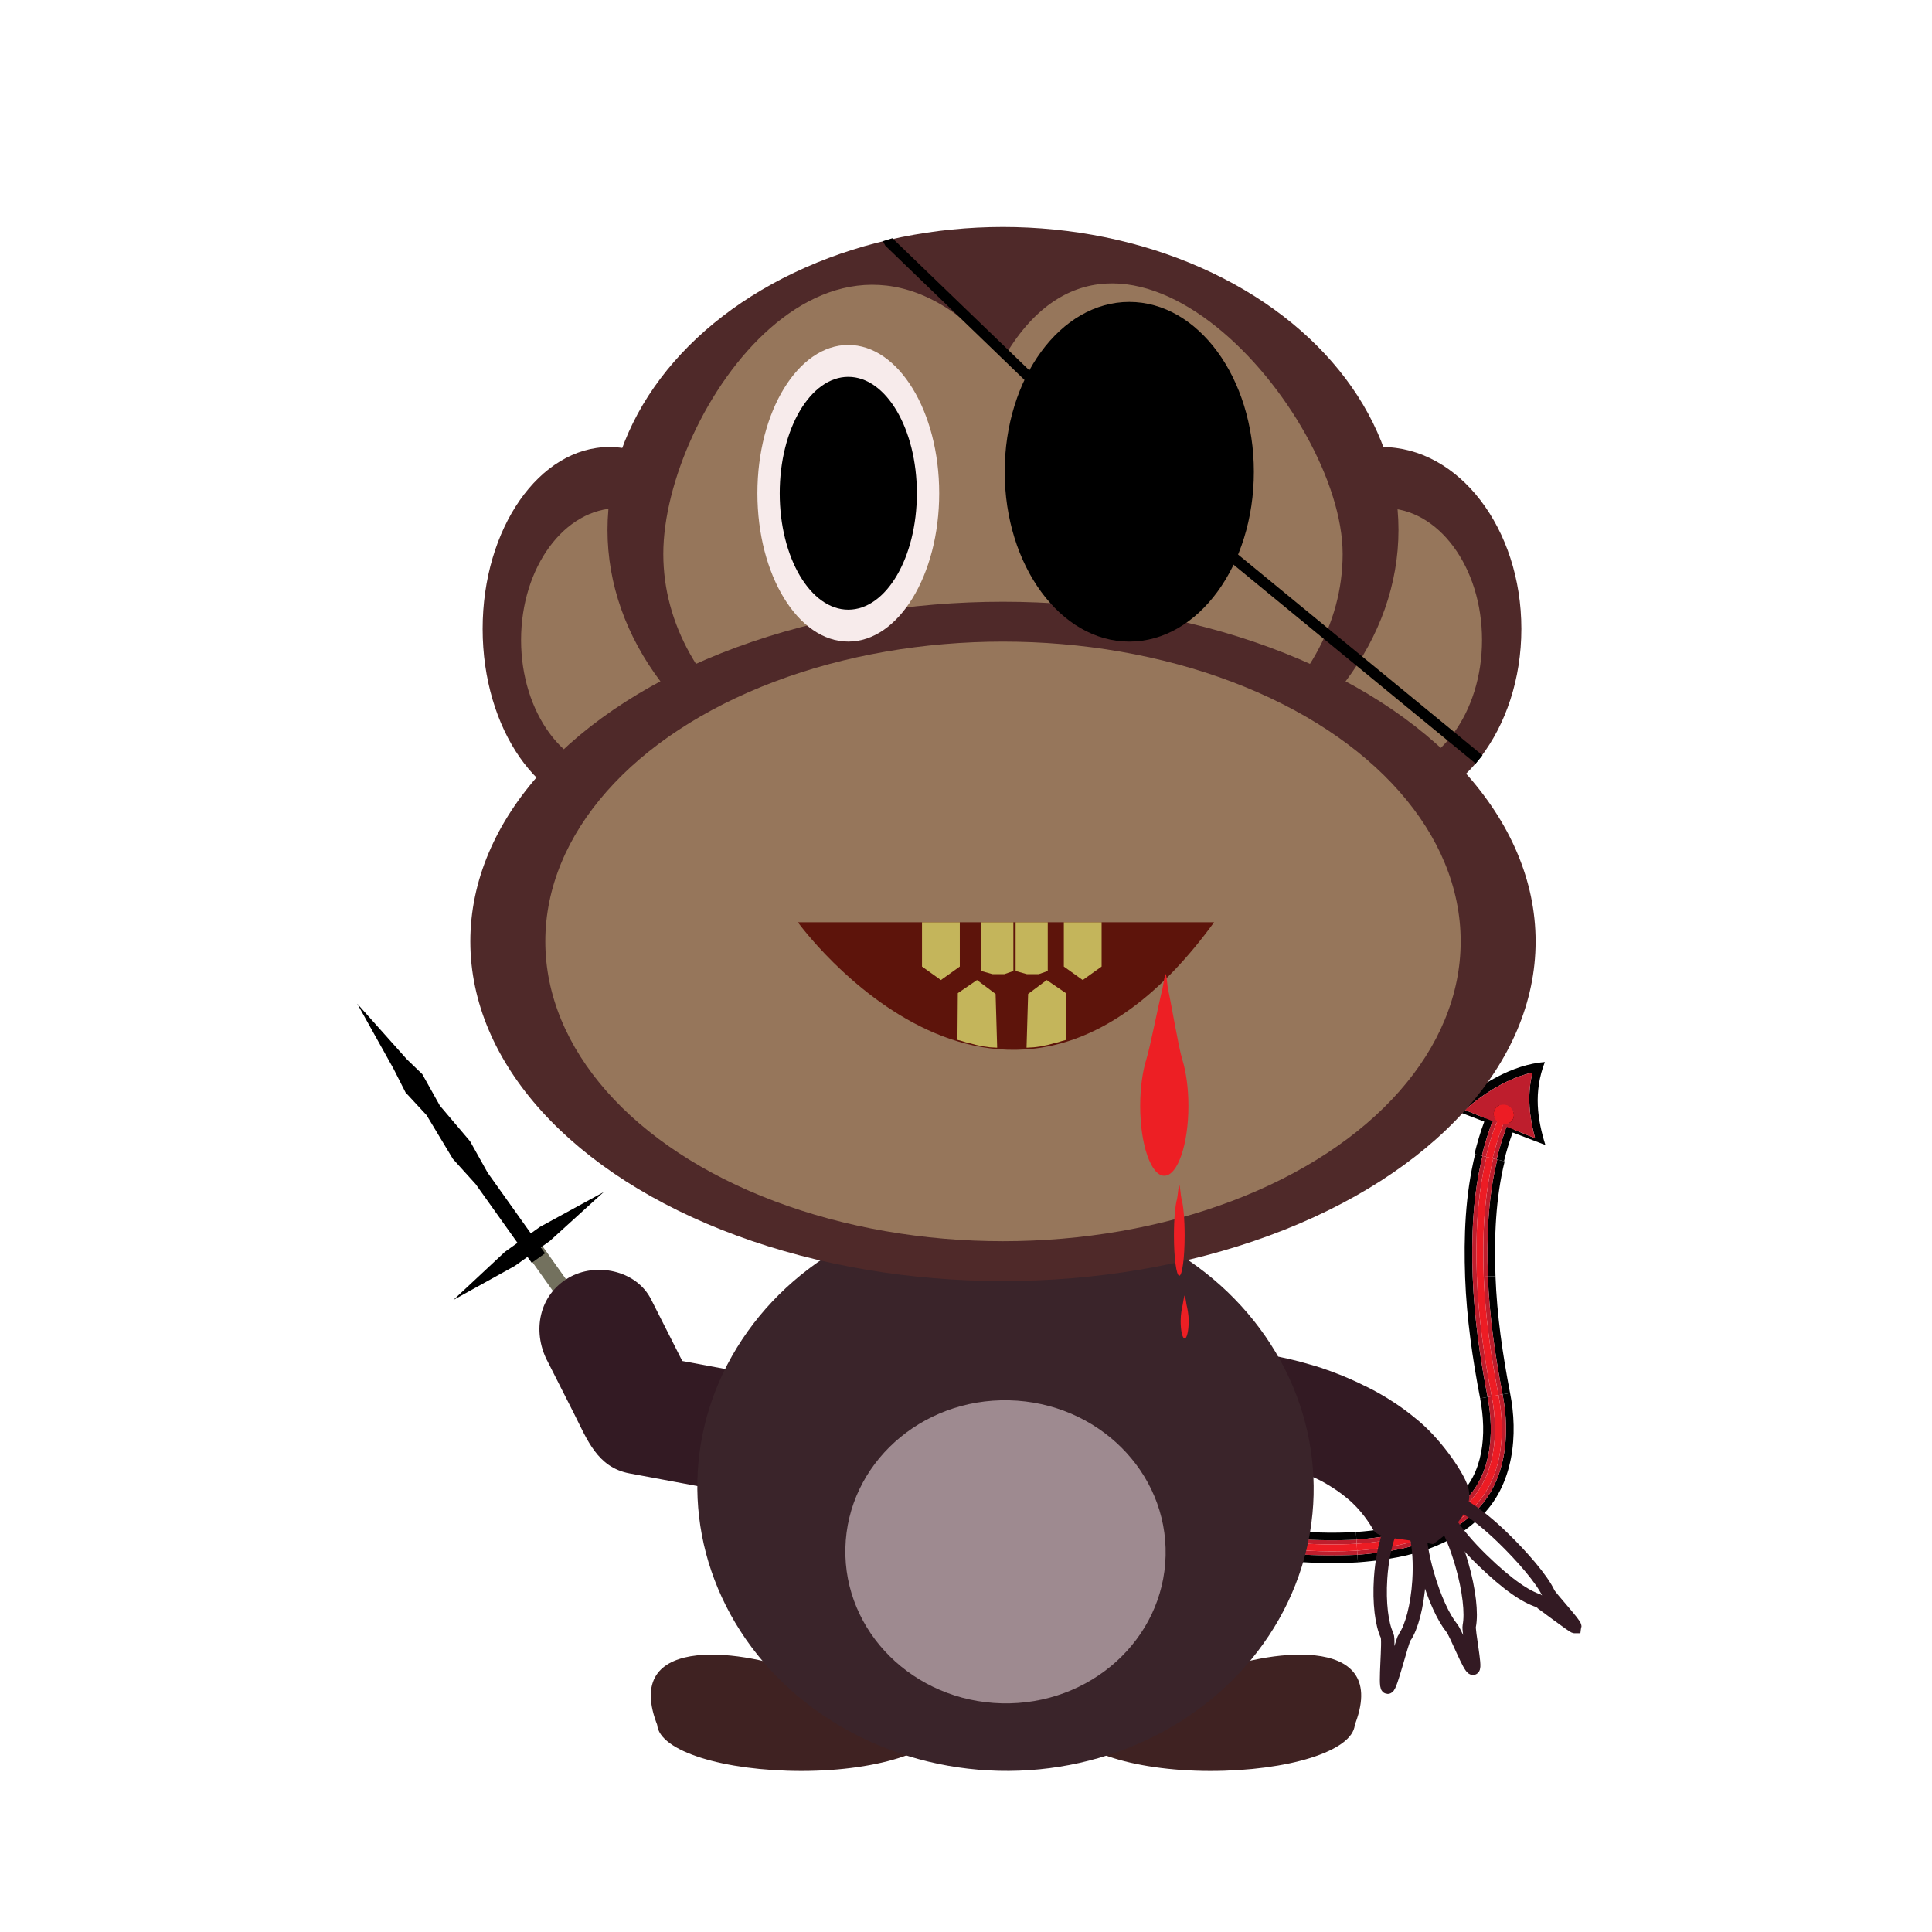 <svg:svg xmlns:dc="http://purl.org/dc/elements/1.1/" xmlns:ns2="http://web.resource.org/cc/" xmlns:rdf="http://www.w3.org/1999/02/22-rdf-syntax-ns#" xmlns:svg="http://www.w3.org/2000/svg" enable-background="new 0 0 441 645" height="721.127" version="1.1" viewBox="-161.581 -60.094 721.127 721.127" width="721.127" x="0px" y="0px" xml:space="preserve">
<svg:g id="tail">
	<svg:path d="m457 573.9" fill="none" stroke="#60414D" stroke-linecap="round" stroke-width="30" />
				<svg:path d="m344.98 518.68c-15.096 0.869-30.136-0.434-44.962-3.338l-0.335 1.521c15.022 2.939 30.104 4.241 45.396 3.363l-0.1-1.54z" fill="#BE1E2D" />
				<svg:path d="m344.8 515.86l-0.083-1.302c-14.577 0.854-29.504-0.443-43.813-3.25l-0.28 1.274-0.056 0.252c14.506 2.844 29.476 4.144 44.249 3.283l-0.02-0.25z" fill="#BE1E2D" />
				<svg:path d="m344.97 518.41l-0.146-2.292c-14.773 0.86-29.743-0.439-44.249-3.283l-0.493 2.243-0.057 0.256c14.826 2.904 29.866 4.207 44.962 3.338l-0.01-0.27z" fill="#ED1C24" />
				<svg:path d="m305.75 520.85c-2.218-0.354-4.332-0.733-6.676-1.223l2.441-11.086c1.886 0.393 4.008 0.781 6.047 1.103l-1.81 11.21z" fill="#010101" />
				<svg:polygon fill="#BE1E2D" points="308.33 521.18 305.09 520.68 306.94 509.48 309.99 509.96" />
				<svg:path d="m345.25 522.8l-0.165-2.577c-15.291 0.878-30.373-0.424-45.396-3.363l-0.554 2.515-0.057 0.255c15.379 3.008 30.538 4.314 46.187 3.428l-0.01-0.27z" fill="#010101" />
				<svg:path d="m344.54 511.73c-14.22 0.845-29.07-0.45-43.022-3.189l-0.61 2.77c14.31 2.807 29.236 4.104 43.813 3.25l-0.18-2.83z" fill="#010101" />
					<svg:path d="m390.16 506.61l-1.791-1.86c-11.987 11.322-28.305 14.326-43.282 15.479l0.164 2.569 0.017 0.261c15.287-1.207 32.171-4.151 45.071-16.263l-0.18-0.19z" fill="#010101" />
					<svg:path d="m382.46 498.62c-9.256 8.954-23.875 12.128-37.924 13.109l0.181 2.83c14.358-1.037 29.544-4.153 39.71-13.896l-1.97-2.04z" fill="#010101" />
					<svg:path d="m387.29 503.64c-11.49 10.89-27.498 13.921-42.306 15.041l0.1 1.555c14.978-1.152 31.295-4.156 43.282-15.479l-1.07-1.12z" fill="#BE1E2D" />
					<svg:path d="m385.34 501.61l-0.905-0.94c-10.166 9.743-25.352 12.859-39.71 13.896l0.083 1.302 0.017 0.258c14.529-1.068 30.026-4.153 40.694-14.33l-0.18-0.19z" fill="#BE1E2D" />
					<svg:path d="m387.11 503.45l-1.594-1.654c-10.668 10.177-26.165 13.262-40.694 14.33l0.146 2.292 0.017 0.262c14.808-1.12 30.815-4.151 42.306-15.041l-0.2-0.19z" fill="#ED1C24" />
					<svg:path d="m401.8 459.9l-2.542 0.454c2.904 14.68 1.574 33.01-10.882 44.402l1.786 1.854 0.182 0.188c13.416-12.305 14.714-31.919 11.71-46.945l-0.26 0.06z" fill="#010101" />
					<svg:path d="m390.88 461.85c2.601 13.646 1.165 28.126-8.413 36.772l1.967 2.043c10.537-9.56 11.939-25.323 9.237-39.313l-2.8 0.5z" fill="#010101" />
					<svg:path d="m397.73 460.63c2.847 14.491 1.494 32.119-10.437 43.007l1.081 1.123c12.456-11.393 13.786-29.723 10.882-44.402l-1.52 0.27z" fill="#BE1E2D" />
					<svg:path d="m394.95 461.12l-1.284 0.229c2.702 13.99 1.3 29.754-9.237 39.313l0.905 0.94 0.179 0.186c11.065-10.063 12.449-26.534 9.691-40.714l-0.26 0.04z" fill="#BE1E2D" />
					<svg:path d="m397.47 460.67l-2.262 0.404c2.758 14.18 1.374 30.65-9.691 40.714l1.594 1.654 0.181 0.188c11.931-10.888 13.283-28.516 10.437-43.007l-0.26 0.06z" fill="#ED1C24" />
					<svg:path d="m396.36 416.25l-2.58 0.106c0.549 14.766 2.659 29.329 5.481 43.995l2.534-0.452 0.258-0.046c-2.821-14.677-4.891-29.002-5.436-43.614h-0.25z" fill="#010101" />
					<svg:path d="m385.28 416.71c0.554 15.227 2.782 30.507 5.6 45.144l2.791-0.498c-2.817-14.647-5.006-29.689-5.557-44.762l-2.83 0.12z" fill="#010101" />
					<svg:path d="m392.23 416.42c0.548 14.85 2.678 29.545 5.497 44.206l1.534-0.274c-2.822-14.666-4.933-29.229-5.481-43.995l-1.55 0.06z" fill="#BE1E2D" />
					<svg:path d="m389.42 416.54l-1.304 0.054c0.551 15.072 2.739 30.114 5.557 44.762l1.284-0.229 0.254-0.045c-2.817-14.652-4.984-29.563-5.533-44.552l-0.26 0.01z" fill="#BE1E2D" />
					<svg:path d="m391.97 416.43l-2.295 0.094c0.549 14.988 2.716 29.899 5.533 44.552l2.262-0.404 0.258-0.046c-2.819-14.661-4.949-29.356-5.497-44.206l-0.26 0.02z" fill="#ED1C24" />
					<svg:path d="m399.79 373.31l-2.509-0.609c-3.471 14.117-4.025 28.972-3.498 43.657l2.572-0.105 0.262-0.011c-0.522-14.496 0.04-29.139 3.424-42.871l-0.24-0.07z" fill="#010101" />
					<svg:path d="m389.02 370.69c-3.737 15.269-4.274 30.758-3.739 46.014l2.834-0.116c-0.532-15.065 0.012-30.344 3.661-45.229l-2.75-0.66z" fill="#010101" />
					<svg:path d="m395.78 372.34c-3.521 14.326-4.075 29.297-3.549 44.087l1.558-0.064c-0.527-14.686 0.027-29.54 3.498-43.657l-1.51-0.37z" fill="#BE1E2D" />
					<svg:path d="m393.04 371.67l-1.268-0.308c-3.649 14.885-4.193 30.163-3.661 45.229l1.304-0.054 0.258-0.011c-0.53-14.961 0.018-30.122 3.618-44.796l-0.25-0.06z" fill="#BE1E2D" />
					<svg:path d="m395.52 372.27l-2.231-0.542c-3.601 14.674-4.148 29.835-3.618 44.796l2.295-0.094 0.261-0.011c-0.526-14.79 0.027-29.761 3.549-44.087l-0.25-0.07z" fill="#ED1C24" />
					<svg:path d="m407.53 352.64l-2.21-1.328c-3.96 6.455-6.432 13.848-8.279 21.326l2.506 0.608 0.246 0.06c1.795-7.273 4.196-14.422 7.955-20.535l-0.23-0.14z" fill="#010101" />
					<svg:path d="m398.02 346.93c-4.566 7.484-7.251 15.612-9.257 23.706l2.759 0.671c1.954-7.89 4.567-15.772 8.932-22.913l-2.43-1.47z" fill="#010101" />
					<svg:path d="m403.98 350.51c-4.071 6.644-6.582 14.172-8.459 21.763l1.519 0.369c1.848-7.479 4.319-14.871 8.279-21.326l-1.34-0.8z" fill="#BE1E2D" />
					<svg:path d="m401.57 349.06l-1.114-0.671c-4.364 7.141-6.978 15.023-8.932 22.913l1.265 0.307 0.254 0.062c1.925-7.776 4.499-15.523 8.752-22.476l-0.23-0.13z" fill="#BE1E2D" />
					<svg:path d="m403.76 350.38l-1.962-1.18c-4.253 6.952-6.827 14.699-8.752 22.476l2.225 0.54 0.254 0.062c1.877-7.591 4.388-15.119 8.459-21.763l-0.23-0.14z" fill="#ED1C24" />
				<svg:path d="m395.6 358.39l-10.463-4.206c7.633-6.597 16.418-11.961 25.267-13.938-2.119 8.726-1.067 16.942 0.991 24.493l-10.535-4.235-0.462 1.098 2.645 1.013 12.202 4.672c-2.947-9.346-4.546-19.765-0.206-30.978-11.889 0.911-24.564 8.252-34.679 17.62l12.097 4.632 2.647 1.014 0.5-1.17z" fill="#010101" />
				<svg:path d="m411.39 364.74c-2.059-7.551-3.11-15.768-0.991-24.493-8.849 1.977-17.634 7.341-25.267 13.938l10.463 4.206 1.439 0.578 0.197-0.471c-1.186-1.021-1.639-2.719-0.997-4.238 0.851-1.927 3.293-2.583 5.12-1.578 1.893 1.036 2.591 3.111 1.848 4.808-0.568 1.361-2.035 2.089-3.606 1.978l-0.191 0.455 1.45 0.583 10.54 4.22z" fill="#BE1E2D" />
				<svg:path d="m403.2 357.49c0.743-1.696 0.045-3.771-1.848-4.808-1.827-1.005-4.27-0.349-5.12 1.578-0.642 1.52-0.188 3.217 0.997 4.238 0.316 0.276 0.678 0.517 1.097 0.687 0.417 0.169 0.841 0.249 1.268 0.282 1.57 0.11 3.04-0.62 3.6-1.98z" fill="#ED1C24" />
	<svg:path d="m457 586" fill="none" stroke="#60414D" stroke-linecap="round" stroke-width="30" />
</svg:g>
<svg:g id="Layer_2">
					<svg:path d="m284.46 462.62c5.106 12.498 7.338 19.445 12.804 20.335 2.927 0.474 11.825 1.776 19.385 4.007 7.658 2.096 13.63 5.094 13.626 5.073 0.021-0.047 6.111 2.961 11.092 7.209 5.106 4.18 8.53 9.669 9.583 11.594 1.987 3.501 8.909 2.926 22.348 5.421 10.949-7.717 15.948-15.254 12.421-23.097-1.697-4.293-9.473-16.403-19.189-24.039-9.488-7.862-19.095-12.113-19.052-12.093 0.016-0.001-9.345-4.798-19.839-7.747-10.473-3.173-21.938-4.809-25.782-5.061-7.05-0.47-11.97 5.98-17.39 18.4z" fill="#331A23" />
	<svg:path d="m371.25 527.55c2.541 8.849 5.995 16.251 9.07 20.032 1.629 2.002 6.705 15.363 7.93 15.011 1.035-0.296-1.811-13.891-1.424-15.807 0.936-4.633-0.011-13.341-2.761-22.917-3.888-13.536-9.907-23.686-13.446-22.67-3.54 1.03-3.26 12.82 0.63 26.36z" fill="none" stroke="#331A23" stroke-width="5" />
	<svg:path d="m426.21 547.01c0.163-0.913-9.129-10.924-9.813-12.396-2.487-5.354-9.869-13.78-16.989-20.711-10.09-9.825-20.038-15.972-22.222-13.729s4.227 12.024 14.316 21.849c10.089 9.825 16.621 13.892 21.149 15.366 0.45 0.14 13.47 10.09 13.55 9.62z" fill="none" stroke="#331A23" stroke-width="5" />
	<svg:path d="m362.7 551.07c2.605-3.744 4.745-11.71 5.353-21.035 0.853-13.136-1.66-23.992-5.614-24.249-3.953-0.258-7.851 10.183-8.705 23.317-0.591 9.094 0.432 17.096 2.428 21.244 0.89 1.843-1.002 19.237 0.214 19.317 1.14 0.07 5.26-17.07 6.32-18.6z" fill="none" stroke="#331A23" stroke-width="5" />
		<svg:rect fill="#73715E" height="42.015" transform="matrix(.815 -.58 .58 .815 -236.58 107.93)" width="6.525" x="47.266" y="402.99" />
	<svg:polygon points="-3.969 340.83 2.617 352.61 13.871 365.88 20.454 377.66 41.86 407.72 36.887 411.26 15.968 381.89 7.469 372.49 -2.355 356.15 -10.206 347.67 -14.681 338.85 -28.248 314.53 -9.708 335.3" />
	<svg:polygon points="63.716 384.87 43.629 403.12 30.596 412.4 7.653 425.12 26.867 407.17 39.9 397.88" />
			<svg:path d="m42.613 447.66c3.402 6.723 6.804 13.444 10.206 20.166 4.73 9.348 8.578 19.796 20.522 22.021 15.246 2.841 30.492 5.683 45.737 8.523 12.057 2.247 24.201-3.222 27.646-15.765 3.044-11.078-3.71-25.399-15.764-27.646-15.661-2.919-31.322-5.838-46.983-8.756 4.489 3.438 8.979 6.875 13.468 10.313-5.338-10.548-10.676-21.096-16.015-31.643-5.54-10.947-20.725-13.924-30.802-8.017-11.071 6.51-13.558 19.89-8.025 30.82z" fill="#331A23" />
</svg:g>
<svg:g id="BoDY">
	<svg:path d="m191.13 582.67c0 10.079-23.952 18.25-53.5 18.25-29.006 0-53.061-7.362-53.917-17.186-0.016-0.184-0.27-0.744-0.333-0.917-12.417-33.936 34.75-26.666 54.25-18.397 27.21 11.54 53.5 8.18 53.5 18.26z" fill="#3F2222" />
	<svg:path d="m236.69 582.67c0 10.079 23.952 18.25 53.5 18.25 29.006 0 53.061-7.362 53.917-17.186 0.017-0.184 0.271-0.744 0.333-0.917 12.417-33.936-34.75-26.666-54.25-18.397-27.21 11.54-53.5 8.18-53.5 18.26z" fill="#3F2222" />
		<svg:ellipse cx="213.91" cy="495.2" fill="#3A242A" rx="105.71" ry="115" transform="matrix(-.024 1 -1 -.024 714.06 293.13)" />
		<svg:ellipse cx="213.91" cy="519.17" fill="#9E8A90" rx="56.554" ry="59.762" transform="matrix(-.024 1 -1 -.024 738.03 317.68)" />
	<svg:ellipse cx="65.885" cy="174.62" fill="#4F2929" rx="47.322" ry="67.858" />
	<svg:ellipse cx="69.16" cy="178.79" fill="#96765B" rx="36.249" ry="49.208" />
	<svg:ellipse cx="354.17" cy="174.62" fill="#4F2929" rx="52.1" ry="67.858" />
	<svg:ellipse cx="355.34" cy="178.79" fill="#96765B" rx="36.249" ry="49.208" />
	<svg:ellipse cx="212.79" cy="137.72" fill="#4F2929" rx="147.62" ry="113.09" />
	<svg:path d="m339.57 146.65c0 52.926-56.764 95.832-126.78 95.832s-126.79-42.91-126.79-95.83c0.001-52.93 64.29-147.65 126.78-72.65 43.46-76.19 126.79 19.72 126.79 72.65z" fill="#96765B" />
	<svg:ellipse cx="212.78" cy="291.29" fill="#4F2929" rx="198.81" ry="126.78" />
	<svg:ellipse cx="212.79" cy="291.29" fill="#96765B" rx="170.83" ry="111.9" />
	<svg:ellipse cx="155.05" cy="124.02" fill="#F7EBEB" rx="33.929" ry="55.357" />
	<svg:ellipse cx="155.05" cy="124.02" rx="25.596" ry="43.452" />
	<svg:path d="m136.23 284.14s77.382 107.14 155.36 0" fill="#5D140B" />
	<svg:polygon fill="#C4B55B" points="196.67 300.67 189.61 305.71 182.56 300.67 182.56 284.14 196.67 284.14" />
	<svg:polygon fill="#C4B55B" points="249.6 300.67 242.55 305.71 235.5 300.67 235.5 284.14 249.6 284.14" />
	<svg:polyline fill="#C4B55B" points="195.93 310.6 203.09 305.71 210.03 310.89 210.62 330.96 207.94 330.81 205.31 330.46 202.9 329.96 200.35 329.29 198.89 328.94 197.42 328.47 195.79 328.04" />
	<svg:polyline fill="#C4B55B" points="236.27 310.6 229.12 305.71 222.17 310.89 221.58 330.96 224.27 330.81 226.89 330.46 229.31 329.96 231.85 329.29 233.31 328.94 234.78 328.47 236.41 328.04" />
	<svg:polygon fill="#C4B55B" points="216.67 302.33 213.33 303.5 208.83 303.5 204.67 302.33 204.67 284.14 216.67 284.14" />
	<svg:polygon fill="#C4B55B" points="229.5 302.33 226.17 303.5 221.67 303.5 217.5 302.33 217.5 284.14 229.5 284.14" />
	<svg:path d="m-28 414.67" fill="#A0808A" />
	<svg:ellipse cx="259.93" cy="115.99" rx="46.5" ry="63.393" />
	<svg:polygon points="237.83 92.807 235.17 95.567 168.85 31.588 167.98 29.923 171.51 28.829" />
	<svg:rect height="183" transform="matrix(.635 -.773 .773 .635 -10.922 307.4)" width="4" x="317.61" y="73.751" />
	<svg:path d="m274.34 308.89c1.114 4.684 3.91 21.731 5.352 26.375 1.434 4.618 2.307 10.729 2.307 17.429 0 14.398-4.029 26.071-9 26.071s-9-11.673-9-26.071c0-6.711 0.875-12.83 2.313-17.451 1.421-4.568 4.68-21.209 5.968-26.167 0.256-0.985 0.855-5.579 1.219-5.579 0.33 0.01 0.69 4.78 0.84 5.4z" fill="#ED1F24" />
	<svg:path d="m281.33 427.04c0.258 1.122 0.771 3.332 0.771 5.964 0 3.598-0.671 6.514-1.5 6.514s-1.5-2.916-1.5-6.514c0-2.629 0.48-4.793 0.729-5.917 0.121-0.548 0.547-3.609 0.771-3.609 0.22 0 0.62 3.09 0.73 3.57z" fill="#ED1F24" />
	<svg:path d="m279.4 387.28c0.705 2.322 1.197 7.611 1.197 13.766 0 8.296-0.896 15.021-2 15.021s-2-6.726-2-15.021c0-6.045 0.475-11.255 1.16-13.639 0.256-0.889 0.54-5.158 0.84-5.158 0.29 0 0.56 4.22 0.8 5.03z" fill="#ED1F24" />
</svg:g>
</svg:svg>